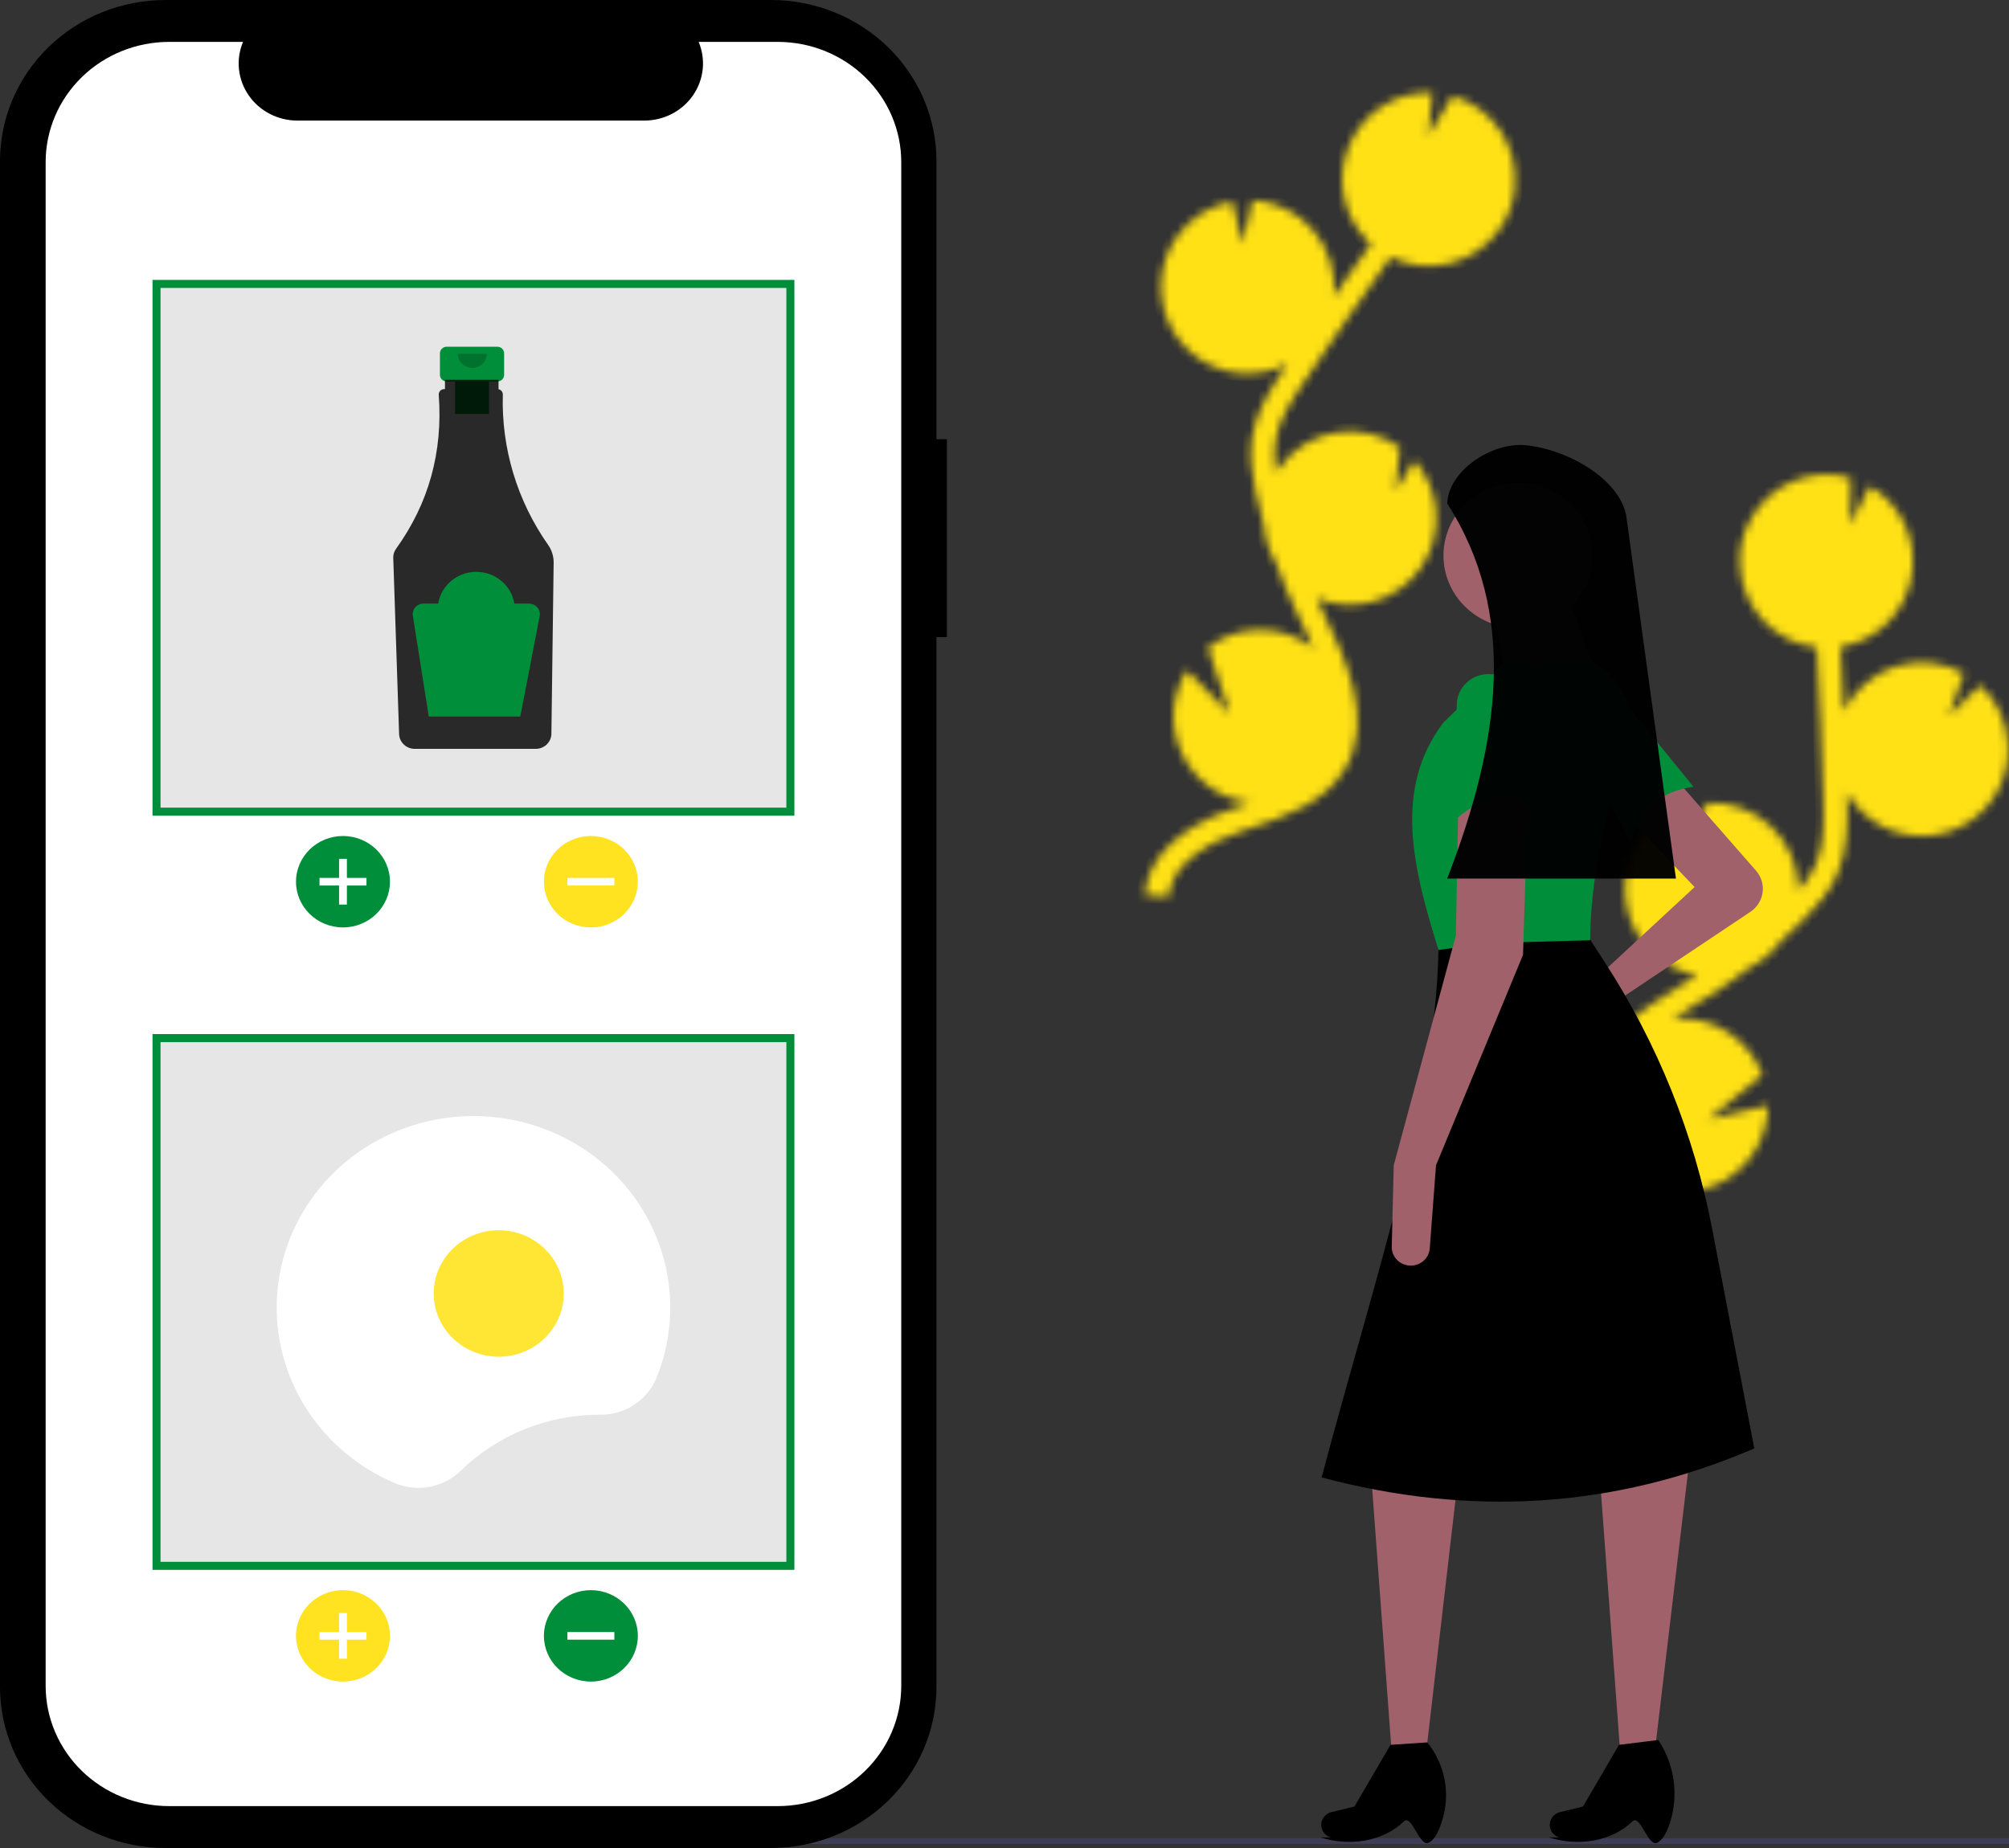 <svg width="250" height="230" viewBox="0 0 250 230" fill="none" xmlns="http://www.w3.org/2000/svg">
<rect x="0" y="0" width="250" height="230" fill="#333333" stroke="none"/>
<g clip-path="url(#clip0)">
<mask id="path-1-inside-1" fill="white">
<path d="M209.717 122.283L210.847 121.579L211.172 121.369C208.75 120.952 206.543 119.72 204.916 117.875C203.289 116.03 202.339 113.683 202.223 111.224C202.141 109.532 202.461 107.844 203.157 106.301C203.802 104.857 204.756 103.573 205.95 102.539C207.144 101.505 208.55 100.746 210.068 100.314L210.036 104.769L212.477 99.923H212.506C213.921 99.856 215.335 100.07 216.668 100.552C218 101.033 219.225 101.773 220.272 102.729C221.319 103.685 222.168 104.838 222.771 106.123C223.373 107.408 223.717 108.799 223.783 110.217C223.783 110.422 223.783 110.627 223.783 110.83C224.643 109.89 225.36 108.828 225.91 107.678C226.941 105.365 226.973 102.749 226.88 99.571C226.718 93.267 226.447 86.916 226.082 80.586C223.534 80.301 221.171 79.115 219.417 77.241C217.663 75.367 216.633 72.928 216.512 70.361C216.496 70.031 216.512 69.703 216.512 69.381C216.512 69.298 216.512 69.218 216.512 69.138C216.531 68.824 216.563 68.512 216.608 68.206C216.608 68.155 216.629 68.107 216.637 68.057C216.68 67.797 216.733 67.542 216.797 67.29C216.818 67.194 216.842 67.1 216.868 67.004C216.943 66.738 217.028 66.456 217.134 66.189C217.166 66.101 217.203 66.013 217.238 65.923C217.314 65.726 217.397 65.531 217.485 65.339C217.533 65.238 217.578 65.137 217.626 65.038C217.626 65.014 217.65 64.988 217.663 64.961C218.802 62.708 220.693 60.926 223.006 59.925C225.32 58.924 227.911 58.767 230.328 59.481L230.253 65.275L232.67 60.48C234.653 61.62 236.221 63.364 237.146 65.459C238.071 67.554 238.304 69.89 237.811 72.127C237.795 72.205 237.771 72.279 237.753 72.354C237.721 72.498 237.684 72.639 237.644 72.78C237.593 72.961 237.537 73.137 237.476 73.313C237.431 73.446 237.389 73.579 237.338 73.71C237.264 73.902 237.181 74.088 237.099 74.275C237.048 74.384 237.006 74.496 236.953 74.603C236.817 74.869 236.668 75.154 236.509 75.42C236.453 75.514 236.389 75.602 236.331 75.687C236.214 75.865 236.099 76.044 235.972 76.22C235.895 76.326 235.812 76.427 235.73 76.531C235.613 76.681 235.493 76.83 235.366 76.971C235.238 77.112 235.185 77.173 235.1 77.272C235.015 77.371 234.834 77.538 234.693 77.68C234.6 77.767 234.507 77.858 234.411 77.946C234.252 78.087 234.084 78.213 233.917 78.354C233.832 78.42 233.749 78.49 233.651 78.553C233.385 78.743 233.132 78.921 232.853 79.086C232.803 79.118 232.75 79.145 232.696 79.174C232.471 79.307 232.237 79.441 232 79.552C231.899 79.603 231.793 79.646 231.689 79.694C231.492 79.782 231.296 79.867 231.096 79.944C230.979 79.989 230.86 80.029 230.74 80.069C230.543 80.139 230.341 80.2 230.139 80.256C230.017 80.29 229.897 80.323 229.775 80.352C229.554 80.405 229.331 80.448 229.102 80.488H229.06C229.209 83.152 229.341 85.824 229.456 88.504C230.099 87.181 231.005 86.004 232.118 85.044C233.231 84.084 234.528 83.363 235.93 82.924C237.331 82.485 238.808 82.337 240.268 82.49C241.729 82.644 243.142 83.095 244.423 83.815L242.517 89.047L246.438 85.275C248.54 87.201 249.793 89.884 249.923 92.735C249.975 93.735 249.886 94.738 249.657 95.713C249.165 97.822 248.051 99.733 246.461 101.2C244.871 102.666 242.878 103.62 240.741 103.937C238.603 104.255 236.42 103.921 234.474 102.979C232.528 102.038 230.909 100.532 229.828 98.657C229.828 98.924 229.847 99.19 229.855 99.47C229.926 102.278 230.017 105.768 228.621 108.885C227.675 111 226.152 112.716 224.65 114.253C223.669 115.255 222.658 116.224 221.616 117.16C220.602 118.54 219.275 119.659 217.746 120.426C216.037 121.744 214.265 122.978 212.429 124.129L211.286 124.84C210.26 125.477 209.207 126.132 208.176 126.814C208.356 126.796 208.537 126.774 208.721 126.766C211.006 126.659 213.267 127.283 215.176 128.548C217.085 129.812 218.544 131.653 219.341 133.803L212.602 139.296L220.013 137.575C220.01 139.402 219.546 141.199 218.662 142.797C217.779 144.396 216.506 145.744 214.962 146.716C213.418 147.688 211.654 148.253 209.833 148.356C208.013 148.46 206.196 148.1 204.552 147.31L205.052 147.933C205.384 148.346 205.714 148.756 206.036 149.164C210.422 154.729 211.639 160.012 209.47 164.041L206.846 162.613C208.96 158.691 205.783 153.672 203.699 151.029C203.382 150.627 203.058 150.23 202.734 149.819C199.935 146.332 196.744 142.378 196.827 137.527C196.944 130.217 204.026 125.818 209.717 122.283Z"/>
</mask>
<path d="M209.717 122.283L210.847 121.579L211.172 121.369C208.75 120.952 206.543 119.72 204.916 117.875C203.289 116.03 202.339 113.683 202.223 111.224C202.141 109.532 202.461 107.844 203.157 106.301C203.802 104.857 204.756 103.573 205.95 102.539C207.144 101.505 208.55 100.746 210.068 100.314L210.036 104.769L212.477 99.923H212.506C213.921 99.856 215.335 100.07 216.668 100.552C218 101.033 219.225 101.773 220.272 102.729C221.319 103.685 222.168 104.838 222.771 106.123C223.373 107.408 223.717 108.799 223.783 110.217C223.783 110.422 223.783 110.627 223.783 110.83C224.643 109.89 225.36 108.828 225.91 107.678C226.941 105.365 226.973 102.749 226.88 99.571C226.718 93.267 226.447 86.916 226.082 80.586C223.534 80.301 221.171 79.115 219.417 77.241C217.663 75.367 216.633 72.928 216.512 70.361C216.496 70.031 216.512 69.703 216.512 69.381C216.512 69.298 216.512 69.218 216.512 69.138C216.531 68.824 216.563 68.512 216.608 68.206C216.608 68.155 216.629 68.107 216.637 68.057C216.68 67.797 216.733 67.542 216.797 67.29C216.818 67.194 216.842 67.1 216.868 67.004C216.943 66.738 217.028 66.456 217.134 66.189C217.166 66.101 217.203 66.013 217.238 65.923C217.314 65.726 217.397 65.531 217.485 65.339C217.533 65.238 217.578 65.137 217.626 65.038C217.626 65.014 217.65 64.988 217.663 64.961C218.802 62.708 220.693 60.926 223.006 59.925C225.32 58.924 227.911 58.767 230.328 59.481L230.253 65.275L232.67 60.48C234.653 61.62 236.221 63.364 237.146 65.459C238.071 67.554 238.304 69.89 237.811 72.127C237.795 72.205 237.771 72.279 237.753 72.354C237.721 72.498 237.684 72.639 237.644 72.78C237.593 72.961 237.537 73.137 237.476 73.313C237.431 73.446 237.389 73.579 237.338 73.71C237.264 73.902 237.181 74.088 237.099 74.275C237.048 74.384 237.006 74.496 236.953 74.603C236.817 74.869 236.668 75.154 236.509 75.42C236.453 75.514 236.389 75.602 236.331 75.687C236.214 75.865 236.099 76.044 235.972 76.22C235.895 76.326 235.812 76.427 235.73 76.531C235.613 76.681 235.493 76.83 235.366 76.971C235.238 77.112 235.185 77.173 235.1 77.272C235.015 77.371 234.834 77.538 234.693 77.68C234.6 77.767 234.507 77.858 234.411 77.946C234.252 78.087 234.084 78.213 233.917 78.354C233.832 78.42 233.749 78.49 233.651 78.553C233.385 78.743 233.132 78.921 232.853 79.086C232.803 79.118 232.75 79.145 232.696 79.174C232.471 79.307 232.237 79.441 232 79.552C231.899 79.603 231.793 79.646 231.689 79.694C231.492 79.782 231.296 79.867 231.096 79.944C230.979 79.989 230.86 80.029 230.74 80.069C230.543 80.139 230.341 80.2 230.139 80.256C230.017 80.29 229.897 80.323 229.775 80.352C229.554 80.405 229.331 80.448 229.102 80.488H229.06C229.209 83.152 229.341 85.824 229.456 88.504C230.099 87.181 231.005 86.004 232.118 85.044C233.231 84.084 234.528 83.363 235.93 82.924C237.331 82.485 238.808 82.337 240.268 82.49C241.729 82.644 243.142 83.095 244.423 83.815L242.517 89.047L246.438 85.275C248.54 87.201 249.793 89.884 249.923 92.735C249.975 93.735 249.886 94.738 249.657 95.713C249.165 97.822 248.051 99.733 246.461 101.2C244.871 102.666 242.878 103.62 240.741 103.937C238.603 104.255 236.42 103.921 234.474 102.979C232.528 102.038 230.909 100.532 229.828 98.657C229.828 98.924 229.847 99.19 229.855 99.47C229.926 102.278 230.017 105.768 228.621 108.885C227.675 111 226.152 112.716 224.65 114.253C223.669 115.255 222.658 116.224 221.616 117.16C220.602 118.54 219.275 119.659 217.746 120.426C216.037 121.744 214.265 122.978 212.429 124.129L211.286 124.84C210.26 125.477 209.207 126.132 208.176 126.814C208.356 126.796 208.537 126.774 208.721 126.766C211.006 126.659 213.267 127.283 215.176 128.548C217.085 129.812 218.544 131.653 219.341 133.803L212.602 139.296L220.013 137.575C220.01 139.402 219.546 141.199 218.662 142.797C217.779 144.396 216.506 145.744 214.962 146.716C213.418 147.688 211.654 148.253 209.833 148.356C208.013 148.46 206.196 148.1 204.552 147.31L205.052 147.933C205.384 148.346 205.714 148.756 206.036 149.164C210.422 154.729 211.639 160.012 209.47 164.041L206.846 162.613C208.96 158.691 205.783 153.672 203.699 151.029C203.382 150.627 203.058 150.23 202.734 149.819C199.935 146.332 196.744 142.378 196.827 137.527C196.944 130.217 204.026 125.818 209.717 122.283Z" fill="#FFE116" stroke="#FFE116" stroke-opacity="0.95" stroke-width="2" mask="url(#path-1-inside-1)"/>
<path d="M250 228.788H81.296V229.496H250V228.788Z" fill="#3F3D56"/>
<path d="M218.516 108.361C218.841 108.732 219.081 109.166 219.223 109.634C219.365 110.102 219.404 110.593 219.338 111.077C219.272 111.56 219.102 112.024 218.84 112.44C218.578 112.856 218.229 113.213 217.816 113.489L200.357 125.156L192.668 130.144C192.232 130.428 191.702 130.543 191.183 130.467C190.664 130.392 190.193 130.131 189.86 129.735C189.666 129.505 189.526 129.236 189.45 128.948C189.373 128.66 189.362 128.358 189.416 128.065C189.471 127.772 189.59 127.494 189.766 127.251C189.942 127.007 190.17 126.803 190.435 126.654L197.881 122.446L210.877 110.399L202.523 101.666L208.711 97.148L218.516 108.361Z" fill="#A0616A"/>
<path d="M177.459 218.213H173.188L170.652 183.881L181.482 183.58L177.459 218.213Z" fill="#A0616A"/>
<path d="M177.769 229.356C176.63 229.862 175.676 225.764 174.715 226.682C172.028 229.252 167.914 229.812 164.328 228.69L165.583 228.676C165.366 228.609 165.166 228.499 164.995 228.354C164.823 228.208 164.684 228.031 164.585 227.832C164.486 227.633 164.429 227.416 164.419 227.195C164.409 226.974 164.444 226.753 164.524 226.546C164.62 226.298 164.776 226.076 164.979 225.9C165.182 225.724 165.426 225.598 165.689 225.534L168.547 224.839L173.034 217.159L177.614 216.858C178.635 218.125 179.348 219.601 179.698 221.175C180.049 222.748 180.028 224.379 179.638 225.944C179.222 227.595 178.58 228.995 177.769 229.356Z" fill="black"/>
<path d="M205.896 218.213H201.625L199.088 183.881L210.228 181.773L205.896 218.213Z" fill="#A0616A"/>
<path d="M206.205 229.356C205.066 229.862 204.112 225.764 203.152 226.682C200.465 229.252 196.351 229.812 192.764 228.69L194.019 228.676C193.803 228.609 193.603 228.499 193.431 228.354C193.26 228.208 193.12 228.031 193.021 227.832C192.922 227.633 192.866 227.416 192.856 227.195C192.845 226.974 192.881 226.753 192.961 226.546C193.056 226.298 193.212 226.076 193.415 225.9C193.618 225.724 193.862 225.598 194.126 225.534L196.984 224.839L201.47 217.159L206.36 216.557L206.483 216.754C207.429 218.236 208.038 219.898 208.271 221.628C208.504 223.359 208.355 225.117 207.834 226.787C207.428 228.055 206.874 229.059 206.205 229.356Z" fill="black"/>
<path d="M210.738 97.925C206.811 98.457 204.092 100.55 202.984 104.726L195.765 91.753C195.337 90.929 195.228 89.982 195.459 89.086C195.69 88.19 196.245 87.405 197.023 86.875C197.848 86.312 198.862 86.078 199.859 86.22C200.856 86.362 201.759 86.869 202.384 87.638L210.738 97.925Z" fill="#008E3A"/>
<path d="M218.303 180.268C200.75 187.826 182.787 188.757 164.463 183.881C171.154 158.624 179.055 135.785 179.006 117.025L196.953 115.519L199.716 119.783C206.272 129.898 210.798 141.133 213.052 152.89L218.303 180.268Z" fill="black"/>
<path d="M188.908 78.175C194.035 78.175 198.191 74.13 198.191 69.141C198.191 64.151 194.035 60.106 188.908 60.106C183.781 60.106 179.625 64.151 179.625 69.141C179.625 74.13 183.781 78.175 188.908 78.175Z" fill="#A0616A"/>
<path d="M199.119 85.102L187.67 85.704L185.814 75.766L195.096 74.26L199.119 85.102Z" fill="#A0616A"/>
<path d="M197.881 117.025L185.339 117.369L179.006 118.229C175.898 108.236 173.281 98.266 179.625 89.921L187.051 82.693L198.191 82.392L198.338 82.474C200.107 83.46 201.478 85.004 202.225 86.85C202.972 88.696 203.051 90.735 202.448 92.631C199.684 101.374 197.908 109.63 197.881 117.025Z" fill="#008E3A"/>
<path d="M178.697 145.032L177.919 155.381C177.877 155.935 177.631 156.456 177.226 156.848C176.821 157.24 176.284 157.476 175.714 157.513C175.386 157.534 175.057 157.489 174.747 157.379C174.438 157.27 174.156 157.099 173.918 156.877C173.681 156.656 173.493 156.388 173.367 156.092C173.242 155.796 173.181 155.478 173.189 155.158L173.437 145.032L181.172 116.422L181.482 98.955L190.146 98.654L189.527 118.832L178.697 145.032Z" fill="#A0616A"/>
<path d="M191.074 100.16C187.401 98.706 183.97 99.193 180.863 102.268L181.288 87.52C181.342 86.598 181.735 85.725 182.396 85.062C183.057 84.399 183.942 83.99 184.887 83.91C185.891 83.826 186.89 84.117 187.679 84.726C188.469 85.335 188.99 86.214 189.135 87.184L191.074 100.16Z" fill="#008E3A"/>
<path d="M208.556 109.345H180.089C186.73 92.23 188.872 76.308 180.089 62.666C180.24 58.569 185.64 55.017 189.833 55.409C194.785 55.872 201.44 59.414 202.368 64.172L208.556 109.345Z" fill="black" fill-opacity="0.97"/>
<path d="M117.833 54.657H116.535V20.037C116.535 17.406 116.002 14.8 114.967 12.369C113.933 9.938 112.416 7.729 110.505 5.869C108.593 4.008 106.323 2.532 103.826 1.525C101.328 0.518 98.651 7.37353e-06 95.947 1.52589e-05H20.587C17.884 9.44863e-06 15.207 0.518 12.709 1.525C10.211 2.532 7.942 4.008 6.03 5.869C4.118 7.729 2.602 9.938 1.567 12.369C0.533 14.8 5.80503e-05 17.406 6.10352e-05 20.037V209.963C5.89031e-05 212.594 0.533 215.2 1.567 217.631C2.602 220.062 4.118 222.271 6.03 224.131C7.942 225.992 10.211 227.468 12.709 228.475C15.207 229.482 17.884 230 20.587 230H95.947C98.651 230 101.328 229.482 103.826 228.475C106.323 227.468 108.593 225.992 110.505 224.131C112.416 222.271 113.933 220.062 114.967 217.631C116.002 215.2 116.535 212.594 116.535 209.963V79.299H117.833V54.657Z" fill="black"/>
<path d="M96.778 5.213H86.941C87.393 6.292 87.566 7.464 87.444 8.623C87.322 9.783 86.908 10.896 86.24 11.863C85.572 12.831 84.67 13.624 83.613 14.172C82.555 14.72 81.376 15.007 80.178 15.007H37.005C35.808 15.007 34.628 14.72 33.571 14.172C32.514 13.624 31.612 12.831 30.944 11.863C30.275 10.896 29.862 9.783 29.74 8.623C29.618 7.464 29.79 6.292 30.243 5.213H21.055C19.036 5.213 17.037 5.6 15.171 6.352C13.306 7.104 11.611 8.206 10.184 9.596C8.756 10.985 7.624 12.635 6.851 14.45C6.078 16.265 5.681 18.211 5.681 20.176V209.824C5.681 211.789 6.078 213.735 6.851 215.55C7.624 217.365 8.756 219.015 10.184 220.404C11.611 221.794 13.306 222.896 15.171 223.648C17.037 224.4 19.036 224.787 21.055 224.787H96.778C98.797 224.787 100.796 224.4 102.661 223.648C104.527 222.896 106.222 221.794 107.649 220.404C109.077 219.015 110.209 217.365 110.982 215.55C111.755 213.735 112.152 211.789 112.152 209.824V20.176C112.152 16.208 110.532 12.402 107.649 9.596C104.766 6.789 100.856 5.213 96.778 5.213Z" fill="white"/>
<path d="M19.477 35.337H98.356V101.02H19.477V35.337Z" fill="#E6E6E6" stroke="#008E3A"/>
<path d="M42.681 115.425C45.909 115.425 48.526 112.878 48.526 109.736C48.526 106.595 45.909 104.048 42.681 104.048C39.453 104.048 36.836 106.595 36.836 109.736C36.836 112.878 39.453 115.425 42.681 115.425Z" fill="#008E3A"/>
<path d="M45.603 109.262H43.168V106.892H42.194V109.262H39.759V110.211H42.194V112.581H43.168V110.211H45.603V109.262Z" fill="white"/>
<path d="M73.528 115.425C76.756 115.425 79.373 112.878 79.373 109.736C79.373 106.595 76.756 104.048 73.528 104.048C70.3 104.048 67.684 106.595 67.684 109.736C67.684 112.878 70.3 115.425 73.528 115.425Z" fill="#FFE116" fill-opacity="0.95"/>
<path d="M76.451 110.21V109.262H70.606V110.21H76.451Z" fill="white"/>
<path d="M61.896 43.154H55.583C55.361 43.154 55.148 43.239 54.991 43.392C54.834 43.545 54.746 43.752 54.746 43.968V46.665C54.746 46.881 54.834 47.088 54.991 47.241C55.148 47.393 55.361 47.479 55.583 47.479H56.629V51.52H60.849V47.479H61.896C62.117 47.479 62.33 47.393 62.487 47.241C62.644 47.088 62.733 46.881 62.733 46.665V43.968C62.733 43.752 62.644 43.545 62.487 43.392C62.33 43.239 62.117 43.154 61.896 43.154Z" fill="#008E3A"/>
<path d="M68.218 67.833C64.352 62.328 62.376 55.772 62.572 49.106C62.576 48.953 62.525 48.802 62.427 48.681C62.33 48.56 62.192 48.475 62.038 48.442V47.276H55.371V48.425H55.279C55.19 48.426 55.101 48.443 55.018 48.477C54.935 48.51 54.859 48.559 54.796 48.621C54.733 48.683 54.682 48.756 54.648 48.837C54.614 48.918 54.596 49.005 54.596 49.092C54.596 49.108 54.597 49.124 54.598 49.141C55.123 56.266 53.35 62.656 49.278 68.311C49.043 68.636 48.923 69.026 48.936 69.423L49.665 91.37C49.683 91.859 49.894 92.323 50.255 92.665C50.615 93.007 51.097 93.199 51.601 93.203H66.68C67.189 93.199 67.676 93.002 68.038 92.653C68.399 92.305 68.607 91.833 68.616 91.337L68.897 70.029C68.906 69.247 68.669 68.481 68.218 67.833Z" fill="black" fill-opacity="0.82"/>
<path opacity="0.2" d="M60.58 44.032C60.58 44.498 60.389 44.945 60.051 45.275C59.712 45.604 59.253 45.789 58.774 45.789C58.295 45.789 57.836 45.604 57.497 45.275C57.159 44.945 56.969 44.498 56.969 44.032" fill="black"/>
<path d="M65.831 75.123H64.005C63.831 74.022 63.257 73.018 62.389 72.293C61.52 71.568 60.413 71.169 59.269 71.169C58.124 71.169 57.017 71.568 56.148 72.293C55.28 73.018 54.706 74.022 54.532 75.123H52.706C52.512 75.123 52.32 75.164 52.143 75.243C51.967 75.322 51.81 75.437 51.683 75.581C51.557 75.724 51.464 75.893 51.41 76.075C51.357 76.256 51.344 76.447 51.374 76.634L53.357 89.182H64.746L67.156 76.676C67.192 76.487 67.185 76.292 67.135 76.106C67.086 75.919 66.994 75.745 66.868 75.597C66.742 75.449 66.583 75.329 66.404 75.248C66.225 75.166 66.029 75.123 65.831 75.123V75.123Z" fill="#008E3A"/>
<path d="M19.477 129.198H98.356V194.881H19.477V129.198Z" fill="#E6E6E6" stroke="#008E3A"/>
<path d="M42.681 209.286C45.909 209.286 48.526 206.739 48.526 203.597C48.526 200.456 45.909 197.909 42.681 197.909C39.453 197.909 36.836 200.456 36.836 203.597C36.836 206.739 39.453 209.286 42.681 209.286Z" fill="#FFE116" fill-opacity="0.95"/>
<path d="M45.603 203.124H43.168V200.753H42.194V203.124H39.759V204.072H42.194V206.442H43.168V204.072H45.603V203.124Z" fill="white"/>
<path d="M73.528 209.286C76.756 209.286 79.373 206.739 79.373 203.597C79.373 200.456 76.756 197.909 73.528 197.909C70.3 197.909 67.684 200.456 67.684 203.597C67.684 206.739 70.3 209.286 73.528 209.286Z" fill="#008E3A"/>
<path d="M76.451 204.071V203.123H70.606V204.071H76.451Z" fill="white"/>
<path d="M74.641 176.071L74.686 176.071C76.189 176.083 77.662 175.654 78.912 174.839C80.161 174.024 81.13 172.862 81.69 171.504C83.457 167.156 83.871 162.398 82.88 157.822C81.889 153.247 79.537 149.056 76.117 145.772C72.697 142.488 68.36 140.256 63.646 139.353C58.932 138.45 54.049 138.917 49.606 140.695C45.162 142.474 41.355 145.485 38.656 149.354C35.958 153.223 34.489 157.779 34.432 162.454C34.375 167.13 35.732 171.719 38.334 175.649C40.937 179.58 44.67 182.678 49.068 184.559C50.435 185.148 51.954 185.322 53.424 185.056C54.894 184.791 56.247 184.099 57.306 183.072C59.578 180.85 62.279 179.087 65.255 177.885C68.23 176.683 71.42 176.067 74.641 176.071Z" fill="white"/>
<path d="M62.061 168.855C66.528 168.855 70.148 165.331 70.148 160.984C70.148 156.637 66.528 153.113 62.061 153.113C57.595 153.113 53.974 156.637 53.974 160.984C53.974 165.331 57.595 168.855 62.061 168.855Z" fill="#FFE116" fill-opacity="0.87"/>
<mask id="path-34-inside-2" fill="white">
<path d="M164.578 76.009L163.999 74.805C163.945 74.691 163.895 74.573 163.839 74.456C166.096 75.396 168.605 75.539 170.955 74.862C173.304 74.185 175.354 72.729 176.769 70.731C178.184 68.733 178.879 66.313 178.741 63.867C178.603 61.421 177.64 59.095 176.009 57.27L173.672 61.058L174.204 55.658C174.197 55.651 174.189 55.645 174.18 55.639C173.021 54.823 171.713 54.244 170.331 53.934C168.949 53.625 167.519 53.591 166.124 53.835C164.729 54.08 163.395 54.597 162.2 55.357C161.004 56.118 159.969 57.107 159.155 58.269C159.035 58.437 158.932 58.612 158.825 58.785C158.6 57.529 158.563 56.246 158.714 54.978C159.078 52.471 160.46 50.252 162.231 47.612C165.74 42.38 169.366 37.166 173.053 32.014C175.357 33.144 177.988 33.414 180.473 32.775C182.959 32.136 185.135 30.629 186.611 28.526C186.802 28.26 186.972 27.977 187.142 27.698C187.182 27.628 187.222 27.556 187.259 27.485C187.411 27.218 187.552 26.93 187.677 26.648L187.733 26.507C187.834 26.264 187.927 26.019 187.998 25.771C188.03 25.678 188.062 25.588 188.089 25.505C188.174 25.239 188.248 24.956 188.309 24.679C188.331 24.586 188.347 24.493 188.365 24.413C188.405 24.205 188.44 23.994 188.466 23.787C188.482 23.675 188.498 23.566 188.509 23.456C188.509 23.427 188.509 23.4 188.509 23.371C188.76 20.856 188.123 18.333 186.708 16.24C185.294 14.148 183.191 12.619 180.768 11.921L177.729 16.852L178.261 11.524C175.977 11.417 173.72 12.045 171.818 13.317C169.916 14.588 168.47 16.435 167.691 18.589C167.664 18.663 167.646 18.738 167.619 18.813C167.571 18.951 167.526 19.079 167.484 19.231C167.441 19.383 167.385 19.591 167.34 19.764C167.308 19.9 167.274 20.03 167.244 20.174C167.205 20.374 167.175 20.576 167.146 20.779C167.127 20.896 167.106 21.013 167.093 21.131C167.058 21.439 167.037 21.751 167.032 22.06C167.032 22.169 167.032 22.279 167.032 22.388C167.032 22.601 167.032 22.814 167.05 23.025C167.05 23.158 167.074 23.291 167.09 23.419C167.109 23.608 167.13 23.8 167.159 23.986C167.181 24.122 167.205 24.253 167.231 24.386C167.268 24.575 167.311 24.764 167.356 24.951C167.388 25.076 167.42 25.201 167.454 25.326C167.513 25.529 167.582 25.732 167.654 25.934C167.688 26.035 167.72 26.139 167.76 26.24C167.874 26.536 167.999 26.829 168.14 27.114C168.167 27.167 168.199 27.221 168.228 27.274C168.348 27.509 168.475 27.74 168.613 27.967C168.672 28.063 168.738 28.159 168.8 28.254C168.919 28.433 169.039 28.609 169.166 28.787C169.244 28.889 169.321 28.987 169.4 29.086C169.531 29.248 169.666 29.408 169.81 29.565C169.892 29.658 169.975 29.752 170.062 29.832C170.222 29.994 170.389 30.151 170.559 30.306L170.591 30.338C169.037 32.512 167.495 34.695 165.966 36.889C166.13 35.428 165.994 33.948 165.567 32.541C165.14 31.134 164.431 29.83 163.484 28.707C162.536 27.585 161.369 26.668 160.055 26.013C158.741 25.359 157.308 24.98 155.843 24.9L154.652 30.343L153.36 25.052C151.971 25.297 150.643 25.814 149.454 26.573C148.264 27.333 147.235 28.319 146.427 29.477C145.848 30.296 145.389 31.193 145.063 32.141C144.352 34.185 144.27 36.395 144.828 38.485C145.385 40.575 146.556 42.45 148.189 43.866C149.821 45.282 151.841 46.173 153.985 46.426C156.13 46.678 158.3 46.279 160.216 45.281C160.064 45.507 159.91 45.731 159.758 45.955C158.195 48.286 156.252 51.185 155.771 54.566C155.438 56.859 155.805 59.124 156.249 61.226C156.542 62.597 156.877 63.958 157.254 65.31C157.382 67.021 157.913 68.677 158.804 70.143C159.543 72.173 160.372 74.171 161.303 76.121L161.885 77.333C162.417 78.423 162.948 79.542 163.456 80.671C163.313 80.56 163.172 80.445 163.02 80.338C161.148 79.02 158.906 78.332 156.618 78.373C154.33 78.415 152.115 79.184 150.292 80.57L153.041 88.829L147.705 83.394C146.73 84.938 146.162 86.704 146.052 88.527C145.943 90.35 146.296 92.172 147.079 93.821C147.862 95.471 149.05 96.895 150.531 97.96C152.011 99.025 153.737 99.696 155.548 99.912L154.793 100.178L153.304 100.69C146.626 103.032 142.769 106.836 142.447 111.402L145.44 111.616C145.754 107.169 151.121 104.641 154.295 103.53C154.777 103.359 155.266 103.194 155.758 103.026C159.987 101.588 164.796 99.957 167.311 95.82C171.11 89.57 167.484 82.052 164.578 76.009Z"/>
</mask>
<path d="M164.578 76.009L163.999 74.805C163.945 74.691 163.895 74.573 163.839 74.456C166.096 75.396 168.605 75.539 170.955 74.862C173.304 74.185 175.354 72.729 176.769 70.731C178.184 68.733 178.879 66.313 178.741 63.867C178.603 61.421 177.64 59.095 176.009 57.27L173.672 61.058L174.204 55.658C174.197 55.651 174.189 55.645 174.18 55.639C173.021 54.823 171.713 54.244 170.331 53.934C168.949 53.625 167.519 53.591 166.124 53.835C164.729 54.08 163.395 54.597 162.2 55.357C161.004 56.118 159.969 57.107 159.155 58.269C159.035 58.437 158.932 58.612 158.825 58.785C158.6 57.529 158.563 56.246 158.714 54.978C159.078 52.471 160.46 50.252 162.231 47.612C165.74 42.38 169.366 37.166 173.053 32.014C175.357 33.144 177.988 33.414 180.473 32.775C182.959 32.136 185.135 30.629 186.611 28.526C186.802 28.26 186.972 27.977 187.142 27.698C187.182 27.628 187.222 27.556 187.259 27.485C187.411 27.218 187.552 26.93 187.677 26.648L187.733 26.507C187.834 26.264 187.927 26.019 187.998 25.771C188.03 25.678 188.062 25.588 188.089 25.505C188.174 25.239 188.248 24.956 188.309 24.679C188.331 24.586 188.347 24.493 188.365 24.413C188.405 24.205 188.44 23.994 188.466 23.787C188.482 23.675 188.498 23.566 188.509 23.456C188.509 23.427 188.509 23.4 188.509 23.371C188.76 20.856 188.123 18.333 186.708 16.24C185.294 14.148 183.191 12.619 180.768 11.921L177.729 16.852L178.261 11.524C175.977 11.417 173.72 12.045 171.818 13.317C169.916 14.588 168.47 16.435 167.691 18.589C167.664 18.663 167.646 18.738 167.619 18.813C167.571 18.951 167.526 19.079 167.484 19.231C167.441 19.383 167.385 19.591 167.34 19.764C167.308 19.9 167.274 20.03 167.244 20.174C167.205 20.374 167.175 20.576 167.146 20.779C167.127 20.896 167.106 21.013 167.093 21.131C167.058 21.439 167.037 21.751 167.032 22.06C167.032 22.169 167.032 22.279 167.032 22.388C167.032 22.601 167.032 22.814 167.05 23.025C167.05 23.158 167.074 23.291 167.09 23.419C167.109 23.608 167.13 23.8 167.159 23.986C167.181 24.122 167.205 24.253 167.231 24.386C167.268 24.575 167.311 24.764 167.356 24.951C167.388 25.076 167.42 25.201 167.454 25.326C167.513 25.529 167.582 25.732 167.654 25.934C167.688 26.035 167.72 26.139 167.76 26.24C167.874 26.536 167.999 26.829 168.14 27.114C168.167 27.167 168.199 27.221 168.228 27.274C168.348 27.509 168.475 27.74 168.613 27.967C168.672 28.063 168.738 28.159 168.8 28.254C168.919 28.433 169.039 28.609 169.166 28.787C169.244 28.889 169.321 28.987 169.4 29.086C169.531 29.248 169.666 29.408 169.81 29.565C169.892 29.658 169.975 29.752 170.062 29.832C170.222 29.994 170.389 30.151 170.559 30.306L170.591 30.338C169.037 32.512 167.495 34.695 165.966 36.889C166.13 35.428 165.994 33.948 165.567 32.541C165.14 31.134 164.431 29.83 163.484 28.707C162.536 27.585 161.369 26.668 160.055 26.013C158.741 25.359 157.308 24.98 155.843 24.9L154.652 30.343L153.36 25.052C151.971 25.297 150.643 25.814 149.454 26.573C148.264 27.333 147.235 28.319 146.427 29.477C145.848 30.296 145.389 31.193 145.063 32.141C144.352 34.185 144.27 36.395 144.828 38.485C145.385 40.575 146.556 42.45 148.189 43.866C149.821 45.282 151.841 46.173 153.985 46.426C156.13 46.678 158.3 46.279 160.216 45.281C160.064 45.507 159.91 45.731 159.758 45.955C158.195 48.286 156.252 51.185 155.771 54.566C155.438 56.859 155.805 59.124 156.249 61.226C156.542 62.597 156.877 63.958 157.254 65.31C157.382 67.021 157.913 68.677 158.804 70.143C159.543 72.173 160.372 74.171 161.303 76.121L161.885 77.333C162.417 78.423 162.948 79.542 163.456 80.671C163.313 80.56 163.172 80.445 163.02 80.338C161.148 79.02 158.906 78.332 156.618 78.373C154.33 78.415 152.115 79.184 150.292 80.57L153.041 88.829L147.705 83.394C146.73 84.938 146.162 86.704 146.052 88.527C145.943 90.35 146.296 92.172 147.079 93.821C147.862 95.471 149.05 96.895 150.531 97.96C152.011 99.025 153.737 99.696 155.548 99.912L154.793 100.178L153.304 100.69C146.626 103.032 142.769 106.836 142.447 111.402L145.44 111.616C145.754 107.169 151.121 104.641 154.295 103.53C154.777 103.359 155.266 103.194 155.758 103.026C159.987 101.588 164.796 99.957 167.311 95.82C171.11 89.57 167.484 82.052 164.578 76.009Z" fill="#FFE116" stroke="#FFE116" stroke-opacity="0.95" stroke-width="2" mask="url(#path-34-inside-2)"/>
</g>
<defs>
<clipPath id="clip0">
<rect width="250" height="230" fill="white"/>
</clipPath>
</defs>
</svg>
